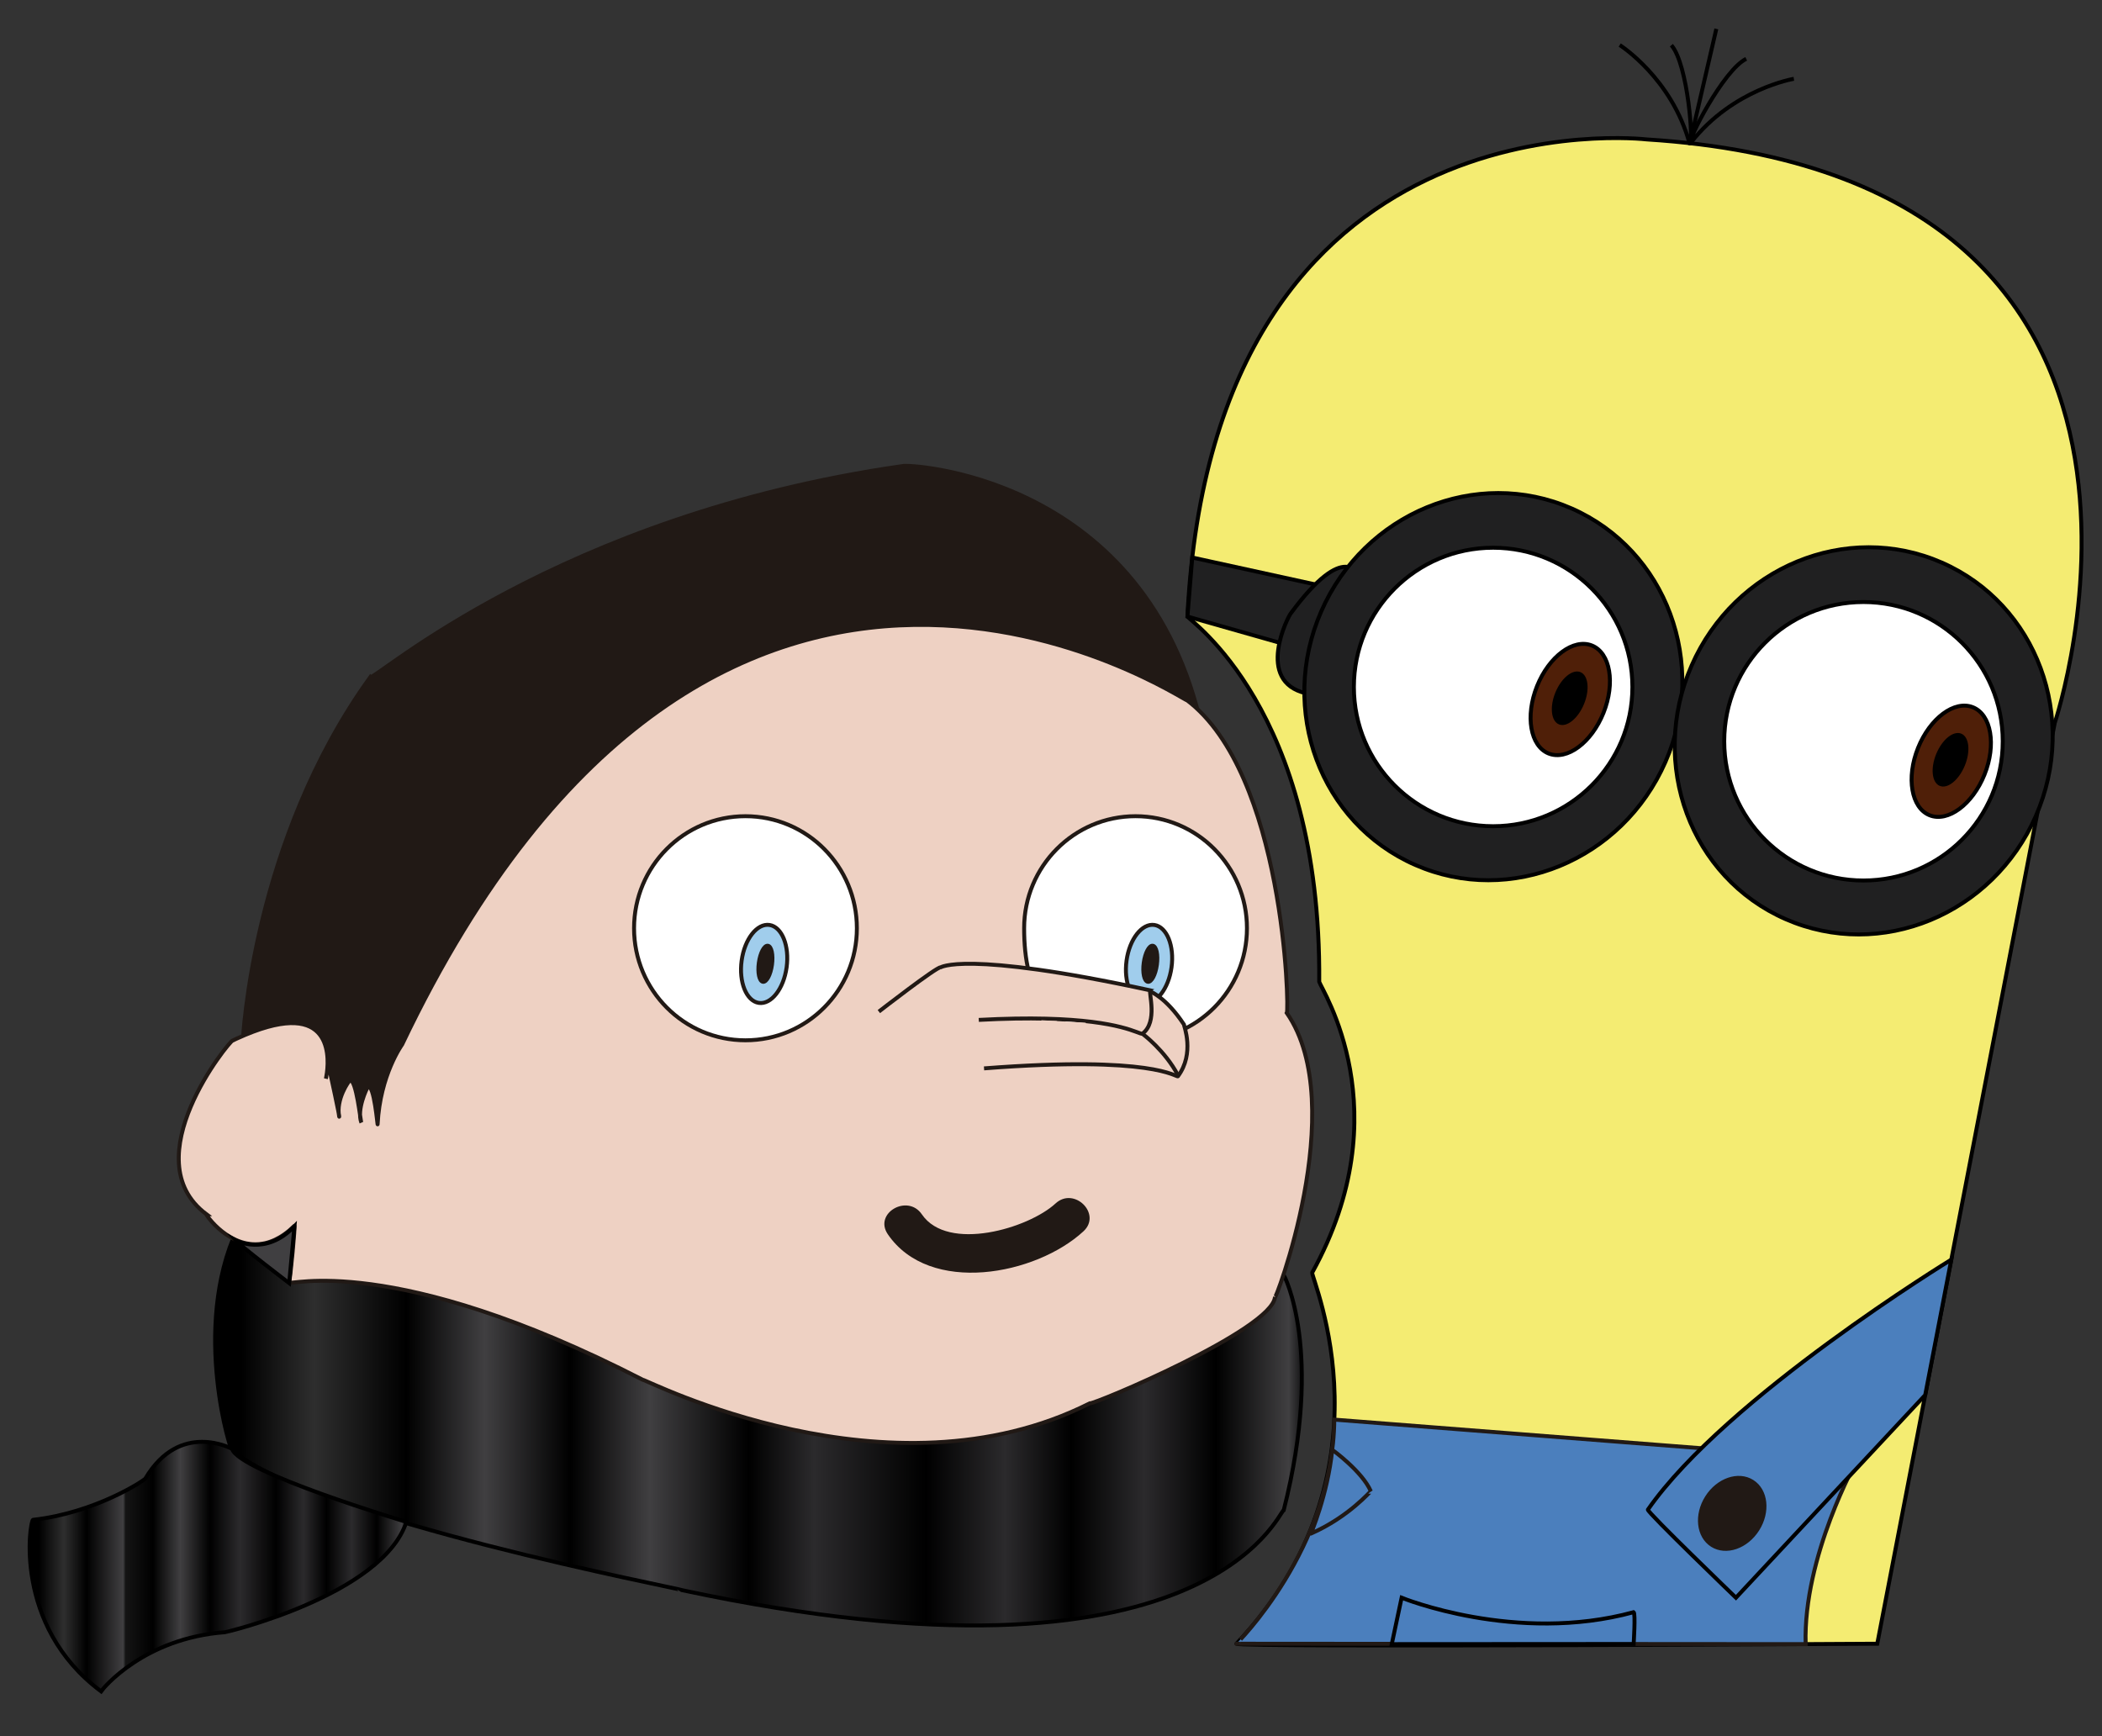 <?xml version="1.0" encoding="utf-8"?>
<!-- Generator: Adobe Illustrator 15.1.0, SVG Export Plug-In . SVG Version: 6.00 Build 0)  -->
<!DOCTYPE svg PUBLIC "-//W3C//DTD SVG 1.1//EN" "http://www.w3.org/Graphics/SVG/1.1/DTD/svg11.dtd">
<svg version="1.1" id="Camada_1" xmlns="http://www.w3.org/2000/svg" xmlns:xlink="http://www.w3.org/1999/xlink" x="0px" y="0px"
	 width="533px" height="440.355px" viewBox="0 0 533 440.355" enable-background="new 0 0 533 440.355" xml:space="preserve">
<rect x="0" y="0" width="533" height="440.355" fill="#333333" stroke="none"/>
<path fill="none" stroke="#211915" stroke-miterlimit="10" d="M113.081,326.971c0,0-0.164,1.635-0.997,4.135"/>
<path fill="none" stroke="#211915" stroke-miterlimit="10" d="M210.5,264.105"/>
<path fill="#555457" stroke="#211915" stroke-miterlimit="10" d="M104.213,359.83"/>
<g>
	<g>
		<linearGradient id="SVGID_1_" gradientUnits="userSpaceOnUse" x1="54.545" y1="361.94" x2="330.103" y2="361.94">
			<stop  offset="0.024" style="stop-color:#000000"/>
			<stop  offset="0.091" style="stop-color:#2E2E2E"/>
			<stop  offset="0.176" style="stop-color:#000000"/>
			<stop  offset="0.248" style="stop-color:#403F41"/>
			<stop  offset="0.327" style="stop-color:#000000"/>
			<stop  offset="0.4" style="stop-color:#403F41"/>
			<stop  offset="0.491" style="stop-color:#000000"/>
			<stop  offset="0.551" style="stop-color:#2B2A2C"/>
			<stop  offset="0.654" style="stop-color:#000000"/>
			<stop  offset="0.727" style="stop-color:#2B2A2C"/>
			<stop  offset="0.788" style="stop-color:#000000"/>
			<stop  offset="0.855" style="stop-color:#2B2A2C"/>
			<stop  offset="0.921" style="stop-color:#000000"/>
			<stop  offset="0.988" style="stop-color:#403F41"/>
			<stop  offset="1" style="stop-color:#151516"/>
		</linearGradient>
		<path fill="url(#SVGID_1_)" stroke="#000000" stroke-miterlimit="10" d="M325.511,323.321c0,0,10.332,18.999,0,59.666
			c-1.334,0.334-19.334,48.668-152.333,20.334c0-0.334-93.667-18.098-114.333-35.549c0,1.549-10.507-30.785,1.333-56.118
			c0,0-2,13,51,11c-0.333,0.333,44,23.999,120,31.333C230.177,353.987,281.843,348.655,325.511,323.321z"/>
		<g>
			<path fill="#211915" stroke="#211915" stroke-miterlimit="10" d="M61.584,263.835c0,0,2.333-50.647,32.333-92.148
				c1,1,47.5-41,135-53.5c0.5-0.5,59.976,1.638,75.238,63.819c0.223,0.22-139.052-89.486-207.978,100.431
				c-0.166,1.262-1.885-5.688-2.76-4.938c-0.165-0.137-1.817,3.283-1.971,5.092c-0.075,0.527-2.467-7.717-2.904-6.592
				c-0.125,0.125-2.741,3.725-2.527,5.582c0.019-0.096-2.348-7.145-2.098-7.395C83.73,274.062,85.417,253.983,61.584,263.835z"/>
			<g>
				<path fill="#EED1C3" stroke="#211915" stroke-miterlimit="10" d="M82.628,273.57c0,0,0.145-0.606,0.269-1.568
					c0.64-4.971,0.7-19.43-22.877-8.595c-0.348,0.16-0.7,0.325-1.058,0.496c-0.667,0-25.334,30-6.667,44
					c-0.263,0,6.145,9.384,14.938,7.37c0.808-0.185,1.635-0.466,2.479-0.859c1.586-0.738,3.232-1.873,4.916-3.511
					c0.333-0.666-1,13.334-1.333,14.334s26-8.001,89.667,24.666c1,0,62.332,31.666,113.333,6c1,0.334,46.333-18.667,47-27
					c-0.666,3,19.334-48.334,3-72c0.666-1-0.668-60.666-25.334-79.333c0.668,1.333-118.668-81.334-199,87.333
					c0,0-5.582,7.667-6.207,20.167c0,1-0.875-10.5-2.5-9.375c-0.25,0.25-2.875,5.75-1.625,9c-0.25-0.5-1.25-10.875-2.875-10.75
					c-0.375,0.25-3.625,4.875-2.75,9.25c0.202,0.203-2.288-11.222-2.298-11.226c-0.066-0.025-0.133-0.034-0.202-0.024l-0.25,0.313"
					/>
				<path fill="#FFFFFF" stroke="#211915" stroke-miterlimit="10" d="M316.187,235.409c0,15.694-12.648,28.417-28.25,28.417
					c-22.933,0-28.25-12.723-28.25-28.417s12.649-28.417,28.25-28.417C303.538,206.992,316.187,219.715,316.187,235.409z"/>
				<ellipse fill="#FFFFFF" stroke="#211915" stroke-miterlimit="10" cx="189.026" cy="235.409" rx="28.25" ry="28.417"/>
				<path fill="#A0CDEC" stroke="#211915" stroke-miterlimit="10" d="M188.06,243.591c-0.754,5.457,1.188,10.269,4.336,10.748
					c3.149,0.479,6.312-3.558,7.066-9.014c0.754-5.458-1.188-10.269-4.336-10.748C191.977,234.099,188.813,238.134,188.06,243.591z"
					/>
				<path fill="#211915" stroke="#211915" stroke-miterlimit="10" d="M195.751,244.667c-0.346,2.524-1.374,4.459-2.295,4.319
					c-0.921-0.14-1.387-2.299-1.04-4.823c0.347-2.523,1.375-4.457,2.295-4.318C195.633,239.984,196.099,242.144,195.751,244.667z"/>
				<path fill="#A0CDEC" stroke="#211915" stroke-miterlimit="10" d="M285.659,243.591c-0.754,5.457,1.188,10.269,4.336,10.748
					c3.15,0.479,6.313-3.558,7.066-9.014c0.754-5.458-1.188-10.269-4.336-10.748C289.577,234.099,286.413,238.134,285.659,243.591z"
					/>
				<path fill="#211915" stroke="#211915" stroke-miterlimit="10" d="M293.351,244.667c-0.346,2.524-1.373,4.459-2.295,4.319
					c-0.92-0.14-1.387-2.299-1.039-4.823c0.346-2.523,1.375-4.457,2.295-4.318C293.233,239.984,293.698,242.144,293.351,244.667z"/>
				<path fill="#EED1C3" stroke="#211915" stroke-miterlimit="10" d="M291.687,251.452c0,0,4,1.495,8.5,8.328
					c0,0.333,2.834,7.334-1.5,13.167c-0.5,0.333-6-5.333-49.167-2"/>
				<path fill="none" stroke="#211915" stroke-miterlimit="10" d="M289.687,262.169c0,0,5.666,4.167,9,10.5"/>
				<path fill="#EED1C3" stroke="#211915" stroke-miterlimit="10" d="M248.186,258.654c26.729-1.441,36.463,1.752,39.889,3.022
					c0.932,0.346,1.398,0.549,1.611,0.478c4-3,1.5-10.5,2-10.995c-47.667-10.328-53.333-5.672-53.167-5.839
					c-1-0.167-15.667,11.223-15.667,11.223"/>
				<path fill="#211915" d="M267.652,305.202c-6.871,6.335-27.325,12.399-33.898,2.762c-3.609-5.293-12.279-0.297-8.635,5.047
					c10.603,15.546,37.549,10.379,49.604-0.738C279.472,307.893,272.384,300.839,267.652,305.202z"/>
				<path fill="#EED1C3" d="M264.062,258.737l11.246,0.625c0,0,0.246,4.438,0,5.688s-11.246-0.375-11.246-0.375V258.737z"/>
			</g>
		</g>
		<linearGradient id="SVGID_2_" gradientUnits="userSpaceOnUse" x1="7.516" y1="397.295" x2="103.052" y2="397.295">
			<stop  offset="0.024" style="stop-color:#000000"/>
			<stop  offset="0.091" style="stop-color:#2E2E2E"/>
			<stop  offset="0.151" style="stop-color:#000000"/>
			<stop  offset="0.248" style="stop-color:#403F41"/>
			<stop  offset="0.255" style="stop-color:#141414"/>
			<stop  offset="0.327" style="stop-color:#000000"/>
			<stop  offset="0.4" style="stop-color:#403F41"/>
			<stop  offset="0.479" style="stop-color:#000000"/>
			<stop  offset="0.558" style="stop-color:#2B2A2C"/>
			<stop  offset="0.654" style="stop-color:#000000"/>
			<stop  offset="0.727" style="stop-color:#2B2A2C"/>
			<stop  offset="0.788" style="stop-color:#000000"/>
			<stop  offset="0.855" style="stop-color:#2B2A2C"/>
			<stop  offset="0.921" style="stop-color:#000000"/>
			<stop  offset="0.988" style="stop-color:#403F41"/>
			<stop  offset="1" style="stop-color:#151516"/>
		</linearGradient>
		<path fill="url(#SVGID_2_)" stroke="#000000" stroke-miterlimit="10" d="M36.88,374.933c-0.25,0.5-12.75,8.75-28.5,10.5
			c-0.75,0-5.25,26.75,17.25,43.5c0.5-0.75,10.898-13.5,31.449-15c0.301,0,39.893-9.438,45.972-27.969
			c0.227,0.066-42.442-12.686-44.207-18.52C58.844,367.444,45.63,360.183,36.88,374.933z"/>
	</g>
	<path fill="#403F41" stroke="#000000" stroke-miterlimit="10" d="M59.718,314.532c0,0,7.574,4.22,14.947-3.548l-1.34,14.421
		C73.325,325.405,61.021,316.037,59.718,314.532z"/>
</g>
<g>
	<path fill="#F4EC72" stroke="#000000" d="M476.016,416.855l45-233.5c0,0,46.5-138.5-103.5-148c0,0-109.838-13-116.419,121
		c0.419,1,33.919,23.276,33.419,92.638c0.5,1.862,20.924,32.672-1.788,73.767c-0.212,1.595,21.788,50.595-19.212,94.095
		C313.016,417.855,476.016,416.855,476.016,416.855z"/>
	<polygon fill="#202021" stroke="#000000" points="302.32,141.39 341.016,149.855 332.728,165.355 301.097,156.355 	"/>
	<path fill="#202021" stroke="#000000" d="M344.516,146.105c0,0-3.25-9.5-17.25,9.5c-0.5,0.5-9.25,17.25,4,20.25
		c0.25-0.5,13.25-28.75,13.25-28.75"/>
	
		<ellipse transform="matrix(0.916 0.401 -0.401 0.916 101.715 -137.273)" fill="#202021" stroke="#000000" cx="378.613" cy="174.219" rx="47.635" ry="49.362"/>
	
		<ellipse transform="matrix(0.916 0.401 -0.401 0.916 115.13 -173.795)" fill="#202021" stroke="#000000" cx="472.521" cy="187.989" rx="47.635" ry="49.362"/>
	<circle fill="#FFFFFF" stroke="#000000" cx="378.613" cy="174.219" r="35.313"/>
	<circle fill="#FFFFFF" stroke="#000000" cx="472.521" cy="187.989" r="35.313"/>
	
		<ellipse transform="matrix(-0.928 -0.372 0.372 -0.928 701.745 490.012)" fill="#4F1F08" stroke="#000000" cx="398.183" cy="177.252" rx="9.083" ry="14.757"/>
	
		<ellipse transform="matrix(-0.928 -0.372 0.372 -0.928 882.193 556.114)" fill="#4F1F08" stroke="#000000" cx="494.79" cy="192.881" rx="9.083" ry="14.757"/>
	<ellipse transform="matrix(0.924 0.381 -0.381 0.924 97.639 -138.408)" cx="398.183" cy="177.252" rx="3.917" ry="7.167"/>
	<ellipse transform="matrix(0.924 0.381 -0.381 0.924 110.892 -174.055)" cx="494.789" cy="192.881" rx="3.917" ry="7.167"/>
	<path fill="#4B7FBD" stroke="#211915" d="M338.338,360.021l132.512,10.335c0,0-13.662,24.37-12.998,46.602
		c-0.002,0-144.336-0.103-144.336-0.103S337.993,392.854,338.338,360.021z"/>
	<path fill="#4B7FBD" stroke="#000000" d="M494.789,319.44c0,0-57.107,34.915-76.94,63.415
		c-0.166,0.667,22.333,22.334,22.333,22.334l47.989-51.407L494.789,319.44z"/>
	<path fill="#4B7FBD" stroke="#211915" d="M337.812,367.665c0,0,7.598,5.467,9.79,10.53c-0.08-0.085-5.568,6.501-15.208,10.737
		C332.312,389.131,336.654,379.137,337.812,367.665z"/>
	
		<ellipse transform="matrix(-0.845 -0.535 0.535 -0.845 604.922 943.138)" fill="#211915" stroke="#211915" cx="439.143" cy="383.902" rx="7.583" ry="9.513"/>
	<path fill="#4B7FBD" stroke="#000000" d="M352.906,416.958l2.5-11.769c0,0,28.999,11.834,58.833,3.667c0.5,0.333,0,8.066,0,8.066
		L352.906,416.958z"/>
	<g>
		<path fill="none" stroke="#000000" d="M410.712,11.427c0,0,13.175,8.345,17.7,24.94c1.138,0.624-0.364-20.037-4.602-24.902"/>
		<path fill="none" stroke="#000000" d="M454.863,19.987c0,0-15.386,2.554-26.017,16.075c-1.29,0.133,8.14-18.312,13.938-21.142"/>
		<line fill="none" stroke="#000000" x1="435.206" y1="7.327" x2="428.398" y2="36.716"/>
	</g>
</g>
</svg>
